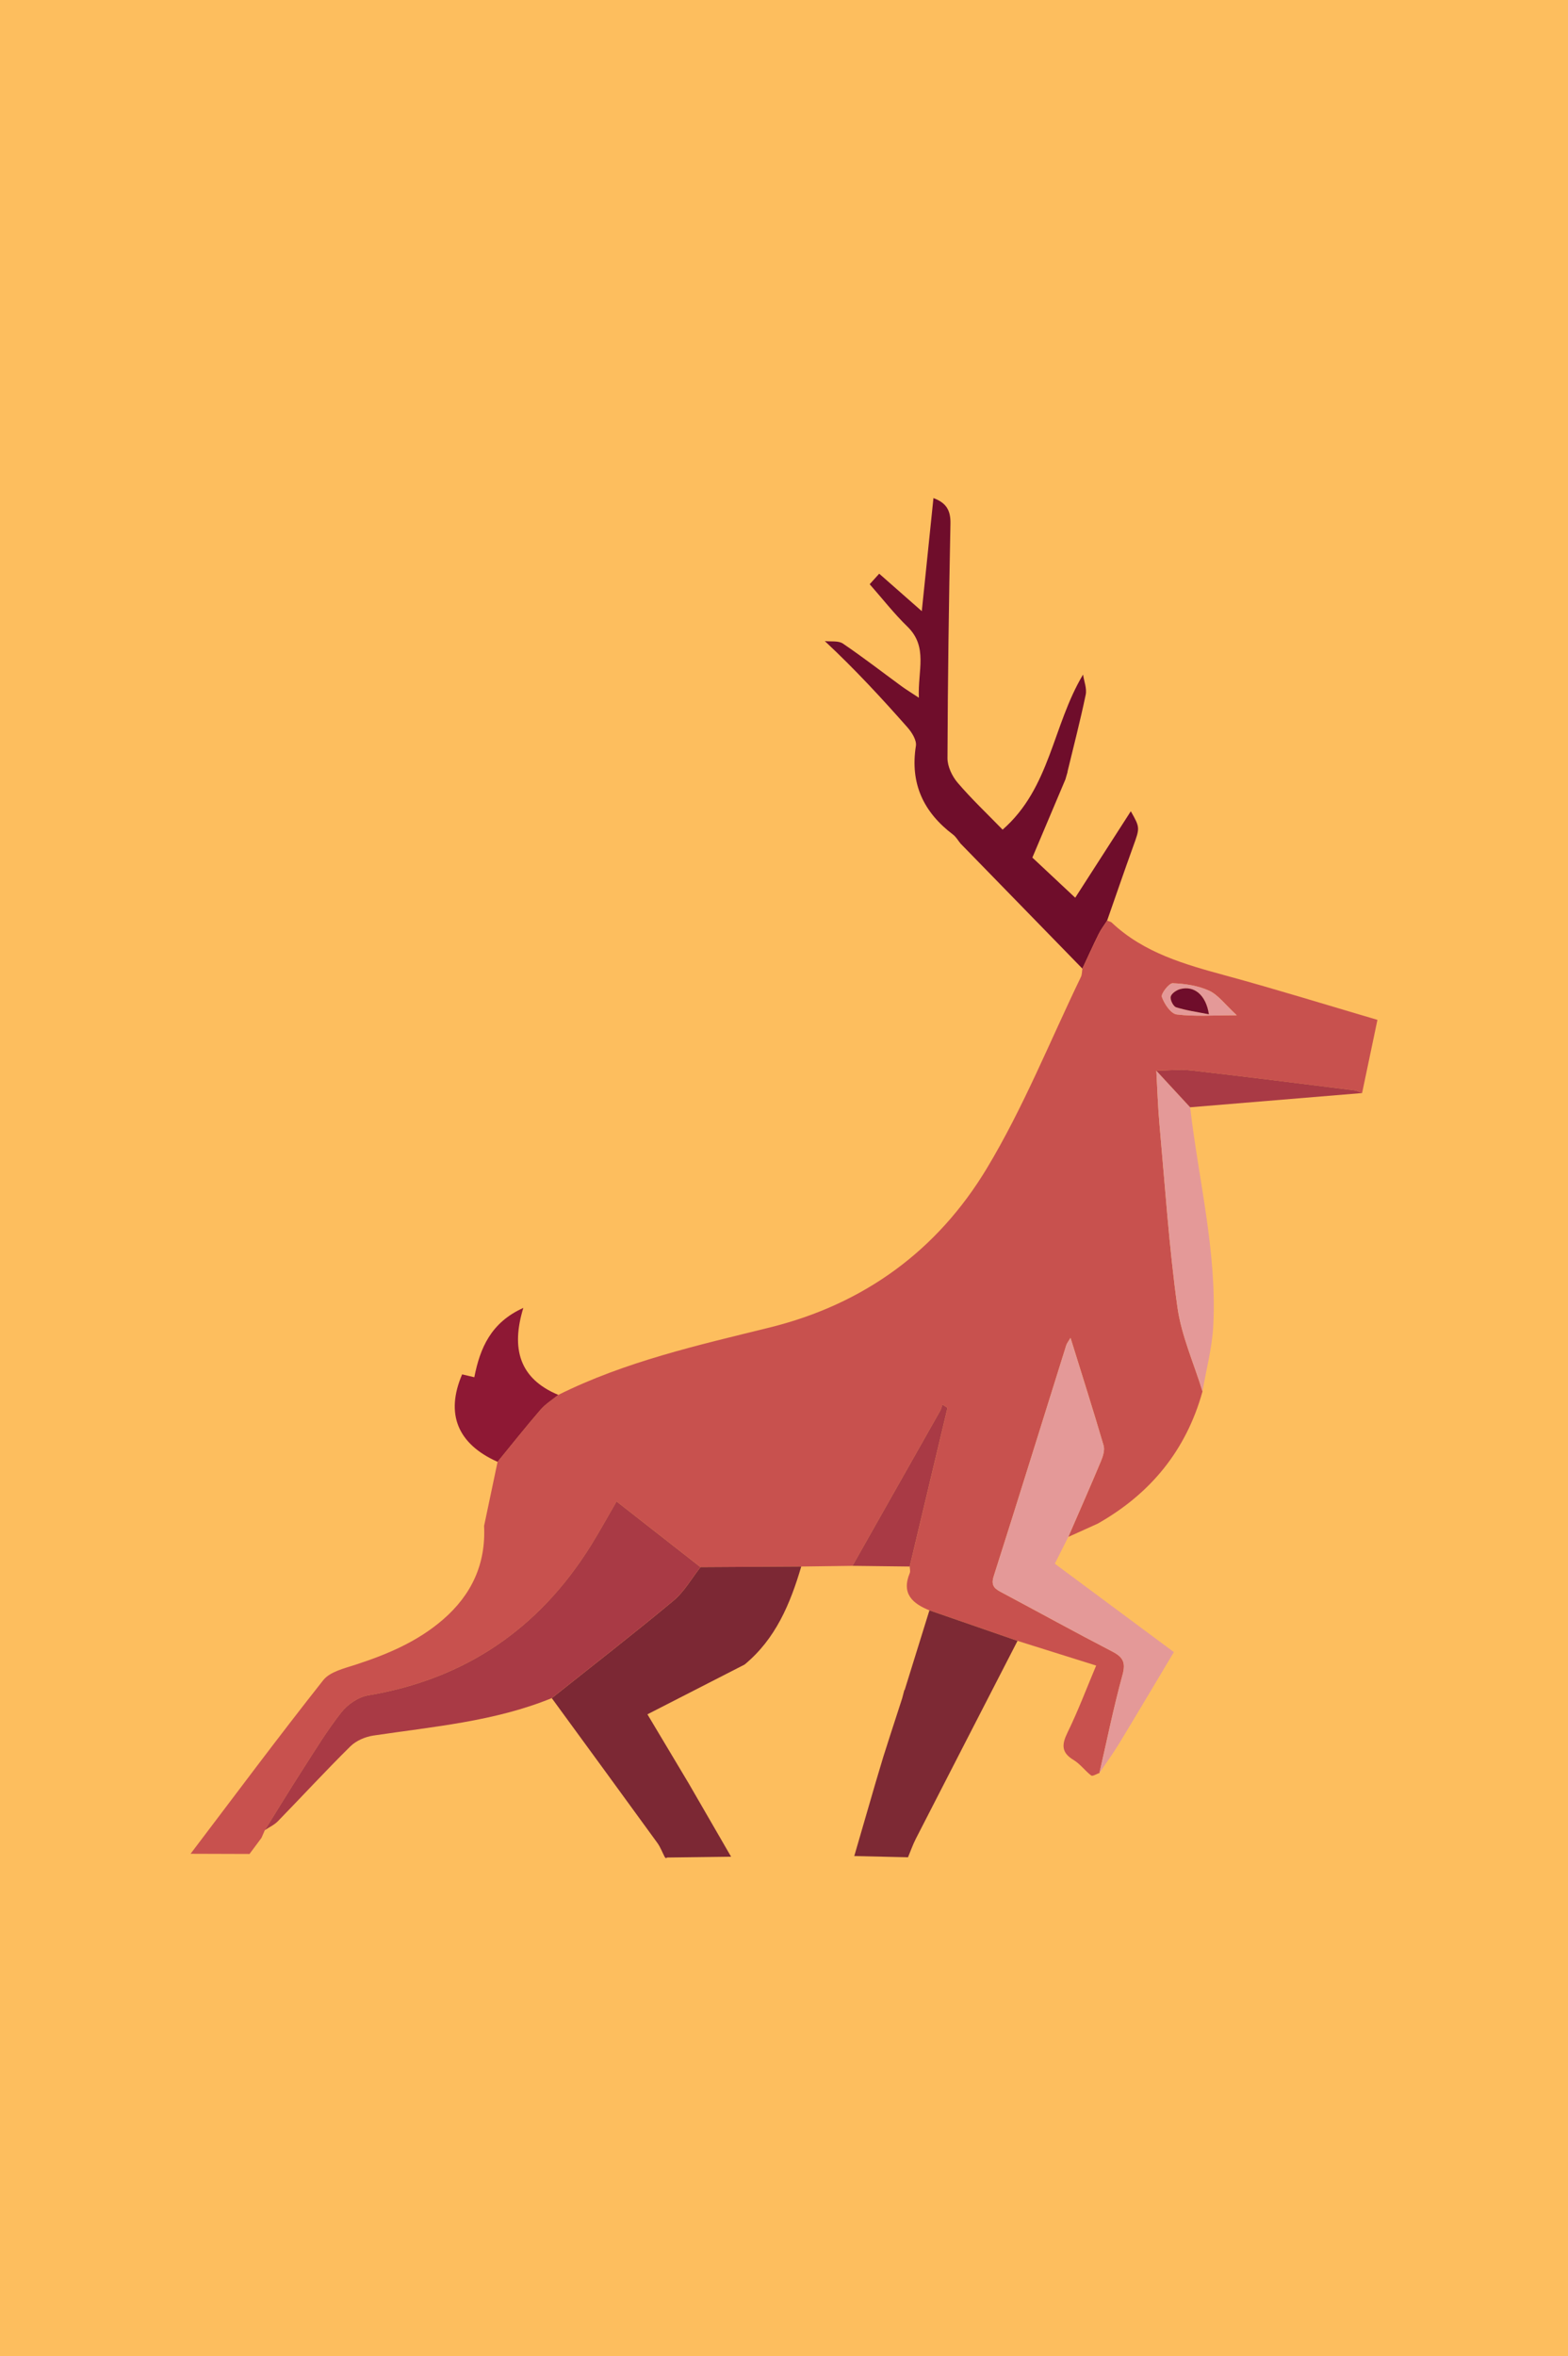 <?xml version="1.0" encoding="utf-8"?>
<!-- Generator: Adobe Illustrator 16.0.0, SVG Export Plug-In . SVG Version: 6.00 Build 0)  -->
<!DOCTYPE svg PUBLIC "-//W3C//DTD SVG 1.1//EN" "http://www.w3.org/Graphics/SVG/1.1/DTD/svg11.dtd">
<svg version="1.1" id="Layer_1" xmlns="http://www.w3.org/2000/svg" xmlns:xlink="http://www.w3.org/1999/xlink" x="0px" y="0px"
	  viewBox="0 0 195 293" enable-background="new 0 0 195 293" xml:space="preserve">
<rect fill="#FDBE5E" width="195" height="293"/>
<g id="mSLmsP_1_">
	<g>
		<path fill-rule="evenodd" clip-rule="evenodd" fill="#6F0D2B" d="M134.608,120.448c-5.051-5.185-10.103-10.37-15.154-15.555
			c-0.307-0.374-0.555-0.825-0.929-1.109c-3.685-2.789-5.362-6.354-4.622-11.035c0.11-0.699-0.498-1.674-1.039-2.287
			c-3.197-3.621-6.472-7.174-10.289-10.744c0.759,0.088,1.688-0.072,2.25,0.309c2.487,1.685,4.867,3.53,7.294,5.306
			c0.534,0.391,1.103,0.735,2.154,1.432c-0.155-3.391,1.177-6.324-1.44-8.863c-1.648-1.599-3.07-3.432-4.678-5.255
			c0.388-0.428,0.741-0.818,1.185-1.308c1.625,1.43,3.169,2.788,5.295,4.659c0.522-5.059,0.979-9.496,1.451-14.062
			c1.598,0.586,2.146,1.536,2.114,3.162c-0.196,9.725-0.335,19.452-0.369,29.178c-0.003,1.027,0.571,2.245,1.259,3.05
			c1.72,2.016,3.658,3.846,5.597,5.841c5.941-5.19,6.2-12.928,10.003-19.283c0.124,0.836,0.492,1.724,0.331,2.5
			c-0.668,3.209-1.495,6.386-2.264,9.573c0,0,0.013,0.016,0.013,0.017c-0.09,0.312-0.18,0.625-0.271,0.937
			c-1.307,3.091-2.612,6.181-4.112,9.729c1.332,1.248,3.198,2.996,5.33,4.992c2.385-3.708,4.686-7.286,6.914-10.753
			c1.165,2.058,1.134,2.047,0.287,4.391c-1.107,3.062-2.161,6.144-3.237,9.217c-0.353,0.552-0.759,1.078-1.048,1.662
			C135.928,117.568,135.28,119.014,134.608,120.448z"/>
		<path fill-rule="evenodd" clip-rule="evenodd" fill="#C8514E" d="M134.608,120.448c0.672-1.435,1.319-2.88,2.023-4.299
			c0.289-0.584,0.695-1.109,1.048-1.662c0.192,0.075,0.434,0.101,0.574,0.234c4.02,3.791,9.108,5.208,14.254,6.609
			c6.185,1.683,12.311,3.584,18.794,5.49c-0.654,3.118-1.282,6.11-1.909,9.102c-0.319-0.116-0.631-0.297-0.959-0.337
			c-6.75-0.842-13.498-1.702-20.256-2.472c-1.439-0.164-2.916,0.01-4.374,0.028c0.126,2.229,0.191,4.464,0.393,6.687
			c0.683,7.567,1.184,15.161,2.225,22.681c0.495,3.58,2.051,7.014,3.125,10.514c-2.029,7.32-6.468,12.729-13.039,16.445
			c-1.217,0.549-2.435,1.1-3.653,1.65c1.359-3.135,2.74-6.26,4.059-9.412c0.252-0.602,0.501-1.383,0.332-1.959
			c-1.291-4.404-2.684-8.781-4.112-13.385c-0.264,0.447-0.451,0.664-0.529,0.912c-3.007,9.584-5.977,19.18-9.029,28.75
			c-0.4,1.254,0.234,1.59,1.084,2.043c4.559,2.43,9.083,4.928,13.67,7.303c1.338,0.695,1.693,1.357,1.267,2.91
			c-1.105,4.023-1.932,8.123-2.868,12.189c-0.348,0.119-0.853,0.443-1.018,0.32c-0.774-0.584-1.368-1.436-2.186-1.926
			c-1.558-0.936-1.496-1.934-0.758-3.439c1.299-2.652,2.341-5.432,3.555-8.311c-3.434-1.078-6.606-2.074-9.778-3.07
			c-3.652-1.266-7.305-2.531-10.957-3.795c-2.122-0.855-3.506-2.09-2.446-4.637c0.096-0.23,0-0.541-0.007-0.814
			c1.566-6.58,3.133-13.156,4.7-19.734c-0.21-0.137-0.42-0.273-0.63-0.41c-0.094,0.268-0.149,0.555-0.286,0.795
			c-3.628,6.426-7.263,12.846-10.896,19.266c-2.125,0.029-4.249,0.055-6.373,0.084c-4.178,0.025-8.354,0.051-12.531,0.076
			c-3.472-2.717-6.943-5.436-10.437-8.17c-1.195,2.059-2.156,3.818-3.217,5.518c-6.446,10.326-15.616,16.568-27.676,18.598
			c-1.209,0.203-2.553,1.117-3.325,2.1c-1.803,2.291-3.324,4.807-4.907,7.268c-1.573,2.443-3.081,4.93-4.618,7.398l0.007-0.027
			c-0.141,0.326-0.283,0.654-0.426,0.982c-0.496,0.668-0.992,1.334-1.489,2c-2.442-0.006-4.886-0.016-7.328-0.023
			c5.475-7.215,10.883-14.484,16.499-21.588c0.834-1.053,2.611-1.465,4.033-1.928c3.943-1.285,7.704-2.871,10.88-5.627
			c3.54-3.072,5.322-6.904,5.088-11.623c0.559-2.656,1.117-5.312,1.678-7.971c1.773-2.166,3.512-4.363,5.341-6.48
			c0.62-0.719,1.47-1.236,2.215-1.846c8.326-4.146,17.35-6.174,26.279-8.379c11.781-2.912,20.875-9.609,26.999-19.772
			c4.553-7.554,7.867-15.855,11.717-23.831C134.571,121.171,134.551,120.791,134.608,120.448z M153.806,126.247
			c-1.478-1.358-2.306-2.533-3.434-3.051c-1.376-0.631-2.999-0.871-4.528-0.931c-0.463-0.018-1.488,1.309-1.352,1.702
			c0.304,0.867,1.115,2.085,1.843,2.176C148.586,126.425,150.894,126.247,153.806,126.247z"/>
		<path fill-rule="evenodd" clip-rule="evenodd" fill="#E49998" d="M149.546,173.021c-1.074-3.5-2.63-6.934-3.125-10.514
			c-1.041-7.52-1.542-15.113-2.225-22.681c-0.201-2.222-0.267-4.458-0.393-6.688c1.402,1.517,2.805,3.035,4.207,4.552
			c1.042,9.037,3.34,17.951,2.877,27.129C150.749,167.568,150.01,170.287,149.546,173.021z"/>
		<path fill-rule="evenodd" clip-rule="evenodd" fill="#A93A45" d="M148.011,137.691c-1.402-1.517-2.805-3.035-4.207-4.552
			c1.458-0.017,2.935-0.191,4.374-0.027c6.758,0.77,13.506,1.629,20.256,2.472c0.328,0.041,0.64,0.222,0.959,0.337
			C162.265,136.512,155.138,137.102,148.011,137.691z"/>
		<path fill-rule="evenodd" clip-rule="evenodd" fill="#BDE5EB" d="M132.498,96.91c0.092-0.312,0.182-0.625,0.271-0.937
			C132.68,96.285,132.59,96.598,132.498,96.91z"/>
		<path fill-rule="evenodd" clip-rule="evenodd" fill="#8E1834" d="M69.432,173.453c-0.745,0.609-1.595,1.127-2.215,1.846
			c-1.829,2.117-3.567,4.314-5.341,6.48c-4.972-2.219-6.509-5.969-4.404-10.877c0.436,0.102,0.885,0.209,1.515,0.357
			c0.71-3.615,2.056-6.799,6.094-8.621C63.546,167.666,64.562,171.426,69.432,173.453z"/>
		<path fill-rule="evenodd" clip-rule="evenodd" fill="#7C2834" d="M82.665,230.912c-0.305-0.588-0.539-1.229-0.924-1.758
			c-4.36-6.008-8.744-11.996-13.122-17.992c5.054-4.023,10.162-7.982,15.127-12.115c1.347-1.121,2.257-2.768,3.368-4.174
			c4.177-0.025,8.354-0.051,12.531-0.076c-1.365,4.631-3.185,9-7.044,12.189c-3.985,2.041-7.971,4.08-12.086,6.189
			c1.554,2.602,3.338,5.586,5.122,8.572c1.762,3.045,3.522,6.09,5.283,9.135c-2.646,0.033-5.291,0.066-7.938,0.1l-0.186,0.082
			L82.665,230.912z"/>
		<path fill-rule="evenodd" clip-rule="evenodd" fill="#A93A45" d="M87.114,194.873c-1.111,1.406-2.021,3.053-3.368,4.174
			c-4.965,4.133-10.073,8.092-15.127,12.115c-7.113,2.904-14.696,3.535-22.184,4.654c-1.007,0.15-2.145,0.637-2.856,1.338
			c-3.075,3.035-6.002,6.217-9.016,9.311c-0.45,0.465-1.082,0.75-1.629,1.119c1.537-2.469,3.045-4.955,4.618-7.398
			c1.583-2.461,3.104-4.977,4.907-7.268c0.772-0.982,2.116-1.896,3.325-2.1c12.06-2.029,21.229-8.271,27.676-18.598
			c1.061-1.699,2.021-3.459,3.217-5.518C80.171,189.438,83.643,192.156,87.114,194.873z"/>
		<path fill-rule="evenodd" clip-rule="evenodd" fill="#E49998" d="M132.854,191.117c-0.531,1.055-1.062,2.109-1.675,3.328
			c4.929,3.66,9.786,7.268,14.807,10.994c-2.321,3.883-4.551,7.65-6.822,11.391c-0.757,1.246-1.622,2.428-2.438,3.639
			c0.937-4.066,1.763-8.166,2.868-12.189c0.427-1.553,0.071-2.215-1.267-2.91c-4.587-2.375-9.111-4.873-13.67-7.303
			c-0.85-0.453-1.484-0.789-1.084-2.043c3.053-9.57,6.022-19.166,9.029-28.75c0.078-0.248,0.266-0.465,0.529-0.912
			c1.429,4.604,2.821,8.98,4.112,13.385c0.169,0.576-0.08,1.357-0.332,1.959C135.594,184.857,134.213,187.982,132.854,191.117z"/>
		<path fill-rule="evenodd" clip-rule="evenodd" fill="#7D2934" d="M112.921,230.953c-2.228-0.051-4.455-0.102-6.682-0.154
			c0.884-3.043,1.768-6.086,2.652-9.131c0.315-1.057,0.631-2.113,0.947-3.172c0.284-0.889,0.567-1.775,0.851-2.664
			c0.504-1.553,1.008-3.105,1.511-4.658c0.088-0.338,0.176-0.676,0.265-1.014l0.04-0.004c1.026-3.303,2.053-6.607,3.079-9.908
			c3.652,1.264,7.305,2.529,10.957,3.795c-4.219,8.201-8.44,16.4-12.646,24.607C113.516,229.391,113.243,230.186,112.921,230.953z"
			/>
		<path fill-rule="evenodd" clip-rule="evenodd" fill="#A93A45" d="M113.131,194.797c-2.371-0.029-4.742-0.055-7.113-0.084
			c3.635-6.42,7.27-12.84,10.897-19.266c0.137-0.24,0.192-0.527,0.286-0.795c0.21,0.137,0.42,0.273,0.63,0.41
			C116.264,181.641,114.697,188.217,113.131,194.797z"/>
		<path fill-rule="evenodd" clip-rule="evenodd" fill="#E49998" d="M153.806,126.247c-2.912,0-5.22,0.179-7.471-0.103
			c-0.728-0.091-1.539-1.309-1.843-2.176c-0.137-0.394,0.889-1.72,1.352-1.702c1.529,0.06,3.152,0.299,4.528,0.931
			C151.5,123.714,152.328,124.888,153.806,126.247z M150.343,126.13c-0.371-2.42-1.834-3.592-3.565-3.138
			c-0.467,0.123-1.095,0.551-1.184,0.944c-0.088,0.388,0.319,1.208,0.675,1.319C147.539,125.656,148.881,125.837,150.343,126.13z"/>
		<path fill-rule="evenodd" clip-rule="evenodd" fill="#A93A45" d="M32.941,227.557c-0.141,0.326-0.283,0.654-0.426,0.982
			C32.658,228.211,32.801,227.883,32.941,227.557z"/>
		<path fill-rule="evenodd" clip-rule="evenodd" fill="#F9BA54" d="M112.463,210.158c-0.087,0.34-0.175,0.678-0.263,1.016"/>
		<path fill-rule="evenodd" clip-rule="evenodd" fill="#6F0D2B" d="M150.343,126.13c-1.462-0.292-2.804-0.474-4.074-0.874
			c-0.355-0.111-0.763-0.931-0.675-1.319c0.089-0.393,0.717-0.822,1.184-0.944C148.509,122.538,149.972,123.71,150.343,126.13z"/>
	</g>
</g>
</svg>
